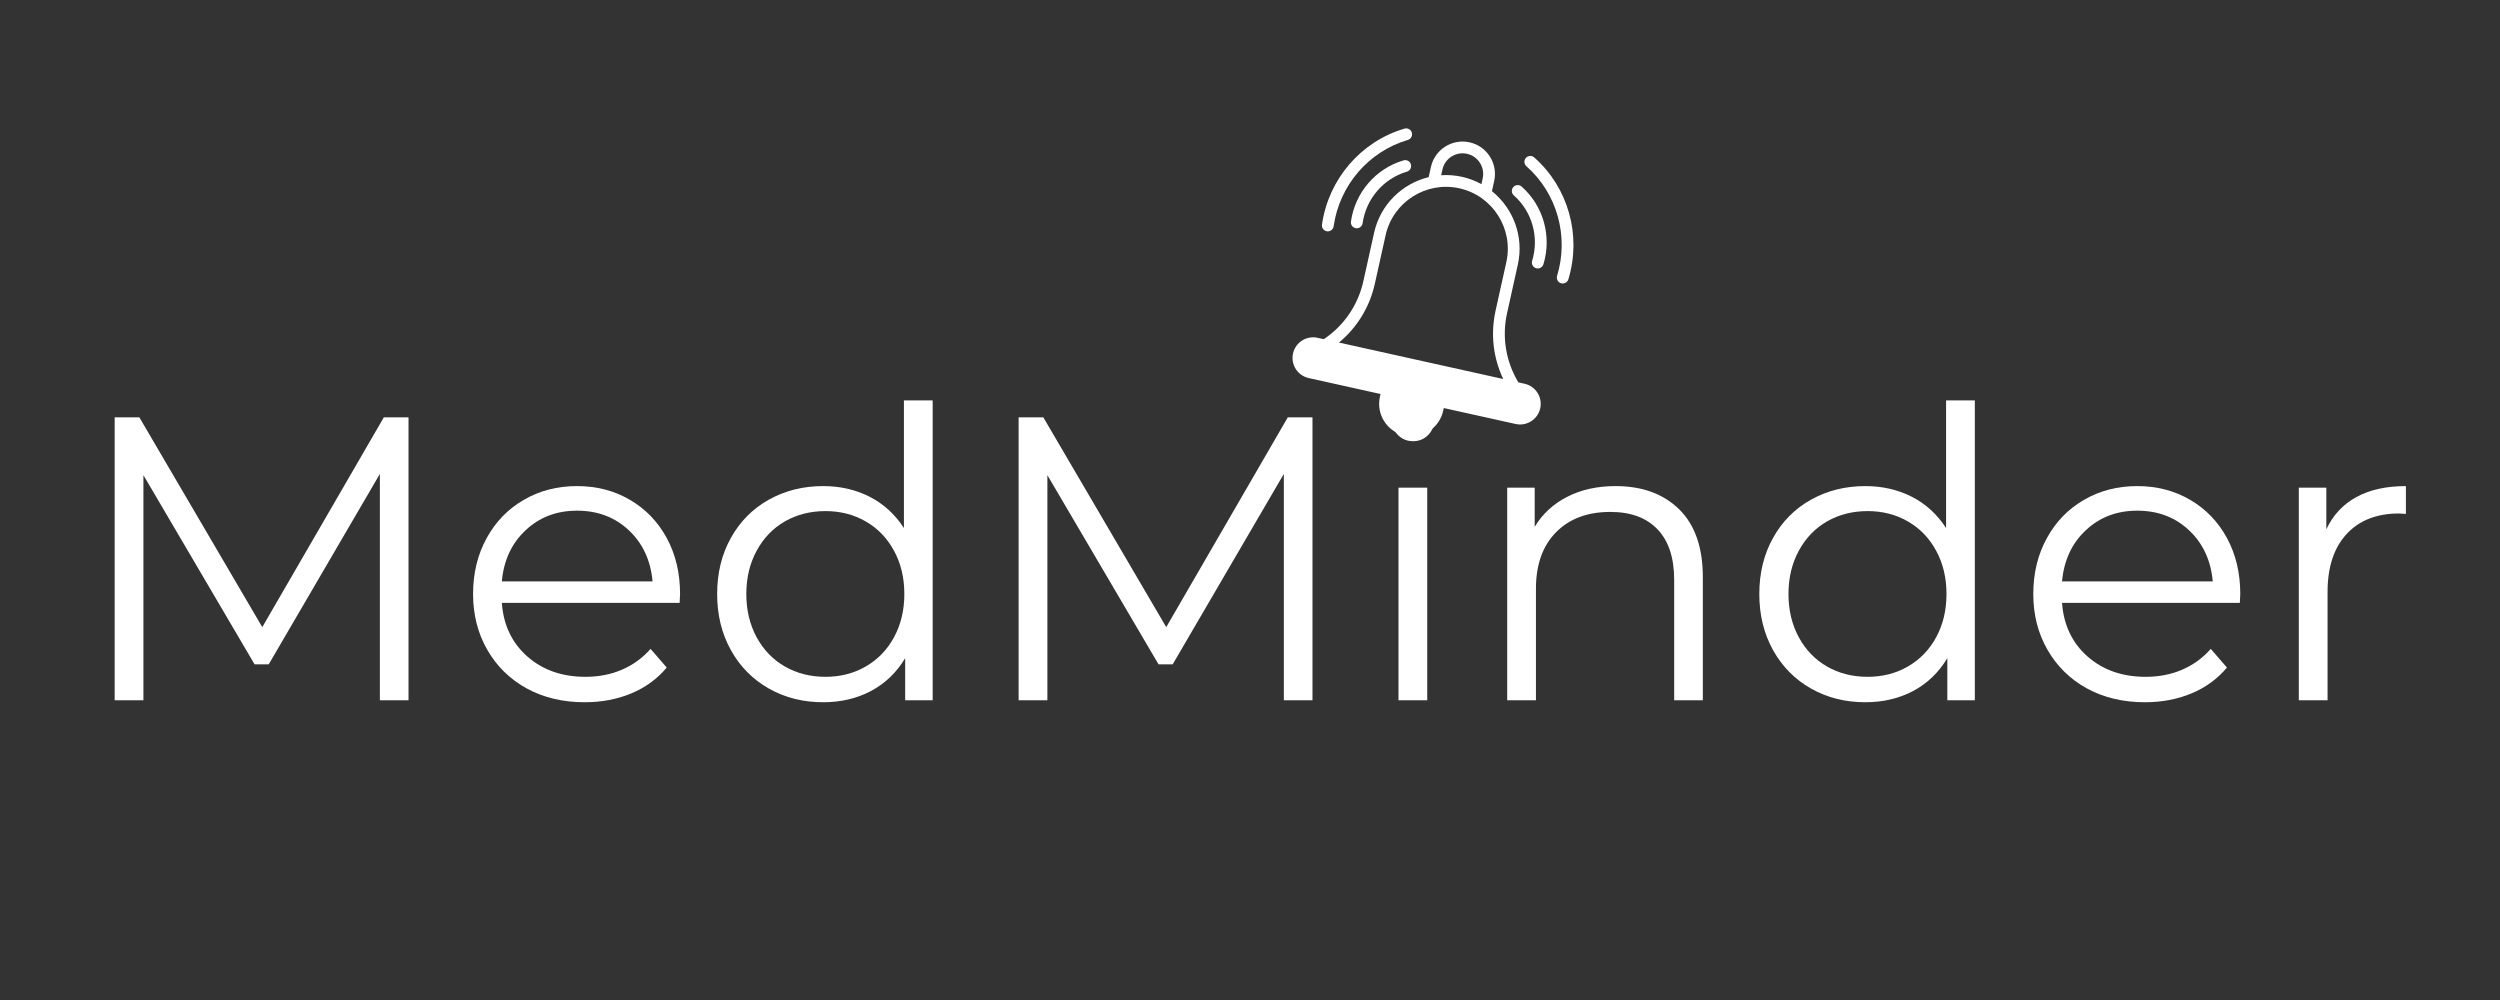 <svg xmlns="http://www.w3.org/2000/svg" xmlns:xlink="http://www.w3.org/1999/xlink" width="500" zoomAndPan="magnify" viewBox="0 0 375 150" height="200" preserveAspectRatio="xMidYMid meet" version="1.0"><rect x="0" y="0" width="375" height="150" fill="#333333" stroke="none"/><defs><g/><clipPath id="fea56bc072"><path d="M 193 21 L 232 21 L 232 66 L 193 66 Z M 193 21 " clip-rule="nonzero"/></clipPath><clipPath id="2dc6bd69a6"><path d="M 201.414 16.996 L 239.488 25.449 L 229.734 69.379 L 191.664 60.93 Z M 201.414 16.996 " clip-rule="nonzero"/></clipPath><clipPath id="360d763084"><path d="M 201.414 16.996 L 239.488 25.449 L 229.734 69.379 L 191.664 60.93 Z M 201.414 16.996 " clip-rule="nonzero"/></clipPath><clipPath id="fa0c56c1ad"><path d="M 226 27 L 232 27 L 232 41 L 226 41 Z M 226 27 " clip-rule="nonzero"/></clipPath><clipPath id="1af7014019"><path d="M 201.414 16.996 L 239.488 25.449 L 229.734 69.379 L 191.664 60.93 Z M 201.414 16.996 " clip-rule="nonzero"/></clipPath><clipPath id="755548033d"><path d="M 201.414 16.996 L 239.488 25.449 L 229.734 69.379 L 191.664 60.93 Z M 201.414 16.996 " clip-rule="nonzero"/></clipPath><clipPath id="530141defb"><path d="M 228 23 L 237 23 L 237 43 L 228 43 Z M 228 23 " clip-rule="nonzero"/></clipPath><clipPath id="a0990496c4"><path d="M 201.414 16.996 L 239.488 25.449 L 229.734 69.379 L 191.664 60.93 Z M 201.414 16.996 " clip-rule="nonzero"/></clipPath><clipPath id="1e64eefba7"><path d="M 201.414 16.996 L 239.488 25.449 L 229.734 69.379 L 191.664 60.93 Z M 201.414 16.996 " clip-rule="nonzero"/></clipPath><clipPath id="0f9fa64e30"><path d="M 202 24 L 212 24 L 212 35 L 202 35 Z M 202 24 " clip-rule="nonzero"/></clipPath><clipPath id="4fb572367f"><path d="M 201.414 16.996 L 239.488 25.449 L 229.734 69.379 L 191.664 60.93 Z M 201.414 16.996 " clip-rule="nonzero"/></clipPath><clipPath id="07d5b68e8c"><path d="M 201.414 16.996 L 239.488 25.449 L 229.734 69.379 L 191.664 60.93 Z M 201.414 16.996 " clip-rule="nonzero"/></clipPath><clipPath id="14e502d067"><path d="M 198 19 L 212 19 L 212 35 L 198 35 Z M 198 19 " clip-rule="nonzero"/></clipPath><clipPath id="faedd5ad05"><path d="M 201.414 16.996 L 239.488 25.449 L 229.734 69.379 L 191.664 60.93 Z M 201.414 16.996 " clip-rule="nonzero"/></clipPath><clipPath id="7576827577"><path d="M 201.414 16.996 L 239.488 25.449 L 229.734 69.379 L 191.664 60.93 Z M 201.414 16.996 " clip-rule="nonzero"/></clipPath><clipPath id="efdafced9e"><path d="M 207.723 57.25 L 215.566 57.25 L 215.566 65.094 L 207.723 65.094 Z M 207.723 57.25 " clip-rule="nonzero"/></clipPath><clipPath id="b0dc725475"><path d="M 211.645 57.25 C 209.477 57.25 207.723 59.008 207.723 61.172 C 207.723 63.336 209.477 65.094 211.645 65.094 C 213.809 65.094 215.566 63.336 215.566 61.172 C 215.566 59.008 213.809 57.25 211.645 57.25 Z M 211.645 57.25 " clip-rule="nonzero"/></clipPath></defs><g fill="#ffffff" fill-opacity="1"><g transform="translate(10.294, 105.039)"><g><path d="M 50.984 -42.438 L 50.984 0 L 46.688 0 L 46.688 -33.953 L 30.016 -5.391 L 27.891 -5.391 L 11.219 -33.766 L 11.219 0 L 6.906 0 L 6.906 -42.438 L 10.609 -42.438 L 29.047 -10.969 L 47.281 -42.438 Z M 50.984 -42.438 "/></g></g></g><g fill="#ffffff" fill-opacity="1"><g transform="translate(68.181, 105.039)"><g><path d="M 33.766 -14.609 L 7.094 -14.609 C 7.332 -11.297 8.602 -8.617 10.906 -6.578 C 13.219 -4.535 16.129 -3.516 19.641 -3.516 C 21.617 -3.516 23.438 -3.867 25.094 -4.578 C 26.75 -5.285 28.188 -6.328 29.406 -7.703 L 31.828 -4.906 C 30.41 -3.207 28.641 -1.914 26.516 -1.031 C 24.398 -0.145 22.066 0.297 19.516 0.297 C 16.242 0.297 13.344 -0.395 10.812 -1.781 C 8.289 -3.176 6.32 -5.109 4.906 -7.578 C 3.488 -10.047 2.781 -12.832 2.781 -15.938 C 2.781 -19.051 3.457 -21.844 4.812 -24.312 C 6.164 -26.781 8.023 -28.695 10.391 -30.062 C 12.754 -31.438 15.414 -32.125 18.375 -32.125 C 21.32 -32.125 23.969 -31.438 26.312 -30.062 C 28.656 -28.695 30.492 -26.789 31.828 -24.344 C 33.16 -21.895 33.828 -19.094 33.828 -15.938 Z M 18.375 -28.438 C 15.301 -28.438 12.723 -27.453 10.641 -25.484 C 8.555 -23.523 7.375 -20.973 7.094 -17.828 L 29.703 -17.828 C 29.422 -20.973 28.238 -23.523 26.156 -25.484 C 24.07 -27.453 21.477 -28.438 18.375 -28.438 Z M 18.375 -28.438 "/></g></g></g><g fill="#ffffff" fill-opacity="1"><g transform="translate(104.792, 105.039)"><g><path d="M 35.109 -44.984 L 35.109 0 L 30.984 0 L 30.984 -6.312 C 29.691 -4.164 27.984 -2.523 25.859 -1.391 C 23.734 -0.266 21.336 0.297 18.672 0.297 C 15.68 0.297 12.973 -0.383 10.547 -1.75 C 8.117 -3.125 6.219 -5.047 4.844 -7.516 C 3.469 -9.984 2.781 -12.789 2.781 -15.938 C 2.781 -19.094 3.469 -21.898 4.844 -24.359 C 6.219 -26.828 8.117 -28.738 10.547 -30.094 C 12.973 -31.445 15.68 -32.125 18.672 -32.125 C 21.254 -32.125 23.586 -31.586 25.672 -30.516 C 27.754 -29.453 29.461 -27.891 30.797 -25.828 L 30.797 -44.984 Z M 19.031 -3.516 C 21.258 -3.516 23.27 -4.031 25.062 -5.062 C 26.863 -6.094 28.281 -7.555 29.312 -9.453 C 30.344 -11.359 30.859 -13.52 30.859 -15.938 C 30.859 -18.363 30.344 -20.523 29.312 -22.422 C 28.281 -24.328 26.863 -25.797 25.062 -26.828 C 23.27 -27.859 21.258 -28.375 19.031 -28.375 C 16.77 -28.375 14.738 -27.859 12.938 -26.828 C 11.145 -25.797 9.734 -24.328 8.703 -22.422 C 7.672 -20.523 7.156 -18.363 7.156 -15.938 C 7.156 -13.52 7.672 -11.359 8.703 -9.453 C 9.734 -7.555 11.145 -6.094 12.938 -5.062 C 14.738 -4.031 16.77 -3.516 19.031 -3.516 Z M 19.031 -3.516 "/></g></g></g><g fill="#ffffff" fill-opacity="1"><g transform="translate(145.888, 105.039)"><g><path d="M 50.984 -42.438 L 50.984 0 L 46.688 0 L 46.688 -33.953 L 30.016 -5.391 L 27.891 -5.391 L 11.219 -33.766 L 11.219 0 L 6.906 0 L 6.906 -42.438 L 10.609 -42.438 L 29.047 -10.969 L 47.281 -42.438 Z M 50.984 -42.438 "/></g></g></g><g fill="#ffffff" fill-opacity="1"><g transform="translate(203.774, 105.039)"><g><path d="M 6 -31.891 L 10.312 -31.891 L 10.312 0 L 6 0 Z M 8.188 -38.859 C 7.301 -38.859 6.551 -39.16 5.938 -39.766 C 5.332 -40.367 5.031 -41.098 5.031 -41.953 C 5.031 -42.766 5.332 -43.473 5.938 -44.078 C 6.551 -44.68 7.301 -44.984 8.188 -44.984 C 9.07 -44.984 9.816 -44.688 10.422 -44.094 C 11.035 -43.508 11.344 -42.816 11.344 -42.016 C 11.344 -41.117 11.035 -40.367 10.422 -39.766 C 9.816 -39.16 9.07 -38.859 8.188 -38.859 Z M 8.188 -38.859 "/></g></g></g><g fill="#ffffff" fill-opacity="1"><g transform="translate(220.08, 105.039)"><g><path d="M 22.25 -32.125 C 26.25 -32.125 29.43 -30.961 31.797 -28.641 C 34.16 -26.316 35.344 -22.93 35.344 -18.484 L 35.344 0 L 31.047 0 L 31.047 -18.062 C 31.047 -21.375 30.211 -23.898 28.547 -25.641 C 26.891 -27.379 24.531 -28.25 21.469 -28.25 C 18.031 -28.25 15.312 -27.227 13.312 -25.188 C 11.312 -23.145 10.312 -20.328 10.312 -16.734 L 10.312 0 L 6 0 L 6 -31.891 L 10.125 -31.891 L 10.125 -26.016 C 11.289 -27.953 12.914 -29.453 15 -30.516 C 17.082 -31.586 19.5 -32.125 22.25 -32.125 Z M 22.25 -32.125 "/></g></g></g><g fill="#ffffff" fill-opacity="1"><g transform="translate(261.115, 105.039)"><g><path d="M 35.109 -44.984 L 35.109 0 L 30.984 0 L 30.984 -6.312 C 29.691 -4.164 27.984 -2.523 25.859 -1.391 C 23.734 -0.266 21.336 0.297 18.672 0.297 C 15.68 0.297 12.973 -0.383 10.547 -1.75 C 8.117 -3.125 6.219 -5.047 4.844 -7.516 C 3.469 -9.984 2.781 -12.789 2.781 -15.938 C 2.781 -19.094 3.469 -21.898 4.844 -24.359 C 6.219 -26.828 8.117 -28.738 10.547 -30.094 C 12.973 -31.445 15.68 -32.125 18.672 -32.125 C 21.254 -32.125 23.586 -31.586 25.672 -30.516 C 27.754 -29.453 29.461 -27.891 30.797 -25.828 L 30.797 -44.984 Z M 19.031 -3.516 C 21.258 -3.516 23.27 -4.031 25.062 -5.062 C 26.863 -6.094 28.281 -7.555 29.312 -9.453 C 30.344 -11.359 30.859 -13.52 30.859 -15.938 C 30.859 -18.363 30.344 -20.523 29.312 -22.422 C 28.281 -24.328 26.863 -25.797 25.062 -26.828 C 23.27 -27.859 21.258 -28.375 19.031 -28.375 C 16.77 -28.375 14.738 -27.859 12.938 -26.828 C 11.145 -25.797 9.734 -24.328 8.703 -22.422 C 7.672 -20.523 7.156 -18.363 7.156 -15.938 C 7.156 -13.52 7.672 -11.359 8.703 -9.453 C 9.734 -7.555 11.145 -6.094 12.938 -5.062 C 14.738 -4.031 16.77 -3.516 19.031 -3.516 Z M 19.031 -3.516 "/></g></g></g><g fill="#ffffff" fill-opacity="1"><g transform="translate(302.212, 105.039)"><g><path d="M 33.766 -14.609 L 7.094 -14.609 C 7.332 -11.297 8.602 -8.617 10.906 -6.578 C 13.219 -4.535 16.129 -3.516 19.641 -3.516 C 21.617 -3.516 23.438 -3.867 25.094 -4.578 C 26.75 -5.285 28.188 -6.328 29.406 -7.703 L 31.828 -4.906 C 30.41 -3.207 28.641 -1.914 26.516 -1.031 C 24.398 -0.145 22.066 0.297 19.516 0.297 C 16.242 0.297 13.344 -0.395 10.812 -1.781 C 8.289 -3.176 6.32 -5.109 4.906 -7.578 C 3.488 -10.047 2.781 -12.832 2.781 -15.938 C 2.781 -19.051 3.457 -21.844 4.812 -24.312 C 6.164 -26.781 8.023 -28.695 10.391 -30.062 C 12.754 -31.438 15.414 -32.125 18.375 -32.125 C 21.32 -32.125 23.969 -31.438 26.312 -30.062 C 28.656 -28.695 30.492 -26.789 31.828 -24.344 C 33.16 -21.895 33.828 -19.094 33.828 -15.938 Z M 18.375 -28.438 C 15.301 -28.438 12.723 -27.453 10.641 -25.484 C 8.555 -23.523 7.375 -20.973 7.094 -17.828 L 29.703 -17.828 C 29.422 -20.973 28.238 -23.523 26.156 -25.484 C 24.07 -27.453 21.477 -28.438 18.375 -28.438 Z M 18.375 -28.438 "/></g></g></g><g fill="#ffffff" fill-opacity="1"><g transform="translate(338.823, 105.039)"><g><path d="M 10.125 -25.641 C 11.133 -27.785 12.641 -29.398 14.641 -30.484 C 16.641 -31.578 19.113 -32.125 22.062 -32.125 L 22.062 -27.953 L 21.031 -28.016 C 17.676 -28.016 15.051 -26.984 13.156 -24.922 C 11.258 -22.859 10.312 -19.969 10.312 -16.25 L 10.312 0 L 6 0 L 6 -31.891 L 10.125 -31.891 Z M 10.125 -25.641 "/></g></g></g><g clip-path="url(#fea56bc072)"><g clip-path="url(#2dc6bd69a6)"><g clip-path="url(#360d763084)"><path fill="#ffffff" d="M 228.688 57.562 L 227.758 57.355 C 225.871 54.223 225.266 50.547 226.062 46.961 L 227.676 39.695 C 228.617 35.449 226.969 31.227 223.789 28.676 L 224.129 27.141 C 224.707 24.527 223.055 21.926 220.438 21.348 C 217.824 20.766 215.223 22.422 214.641 25.035 L 214.301 26.57 C 210.34 27.535 207.059 30.664 206.117 34.906 L 204.504 42.176 C 203.707 45.762 201.605 48.836 198.57 50.879 L 197.641 50.672 C 195.977 50.301 194.32 51.355 193.953 53.02 C 193.582 54.684 194.637 56.34 196.301 56.707 L 207.082 59.102 L 206.984 59.531 C 206.406 62.148 208.059 64.746 210.676 65.328 C 213.289 65.91 215.891 64.254 216.473 61.637 L 216.566 61.207 L 227.348 63.598 C 229.012 63.969 230.664 62.914 231.035 61.25 C 231.406 59.586 230.352 57.934 228.688 57.562 Z M 216.367 25.418 C 216.734 23.754 218.391 22.703 220.055 23.07 C 221.719 23.441 222.773 25.094 222.402 26.758 L 222.211 27.621 C 220.375 26.609 218.27 26.145 216.176 26.281 Z M 206.227 42.559 L 207.84 35.289 C 208.949 30.297 213.914 27.137 218.906 28.246 C 223.898 29.355 227.059 34.316 225.953 39.312 L 224.34 46.578 C 223.562 50.082 223.969 53.66 225.484 56.852 L 200.844 51.383 C 203.566 49.133 205.449 46.062 206.227 42.559 Z M 214.746 61.254 C 214.379 62.918 212.723 63.973 211.059 63.602 C 209.395 63.234 208.34 61.578 208.711 59.914 L 208.805 59.484 L 214.844 60.824 Z M 214.746 61.254 " fill-opacity="1" fill-rule="nonzero"/></g></g></g><g clip-path="url(#fa0c56c1ad)"><g clip-path="url(#1af7014019)"><g clip-path="url(#755548033d)"><path fill="#ffffff" d="M 227.074 29.309 C 229.824 31.734 230.902 35.59 229.82 39.129 C 229.68 39.594 229.941 40.09 230.41 40.23 C 230.875 40.375 231.371 40.109 231.512 39.645 C 232.793 35.445 231.508 30.867 228.242 27.984 C 227.879 27.66 227.32 27.695 226.996 28.062 C 226.676 28.426 226.707 28.984 227.074 29.309 Z M 227.074 29.309 " fill-opacity="1" fill-rule="nonzero"/></g></g></g><g clip-path="url(#530141defb)"><g clip-path="url(#a0990496c4)"><g clip-path="url(#1e64eefba7)"><path fill="#ffffff" d="M 228.961 24.934 C 233.566 29 235.371 35.453 233.562 41.383 C 233.422 41.848 233.684 42.344 234.152 42.484 C 234.613 42.625 235.109 42.367 235.254 41.898 C 237.262 35.309 235.25 28.133 230.129 23.609 C 229.766 23.289 229.207 23.324 228.883 23.688 C 228.559 24.055 228.594 24.613 228.961 24.934 Z M 228.961 24.934 " fill-opacity="1" fill-rule="nonzero"/></g></g></g><g clip-path="url(#0f9fa64e30)"><g clip-path="url(#4fb572367f)"><g clip-path="url(#07d5b68e8c)"><path fill="#ffffff" d="M 202.641 33.234 C 202.574 33.695 202.879 34.125 203.324 34.223 C 203.828 34.336 204.32 33.992 204.391 33.484 C 204.91 29.82 207.52 26.785 211.035 25.75 C 211.504 25.609 211.77 25.121 211.633 24.652 C 211.496 24.184 211.004 23.914 210.535 24.055 C 206.355 25.285 203.258 28.887 202.641 33.234 Z M 202.641 33.234 " fill-opacity="1" fill-rule="nonzero"/></g></g></g><g clip-path="url(#14e502d067)"><g clip-path="url(#faedd5ad05)"><g clip-path="url(#7576827577)"><path fill="#ffffff" d="M 199.047 34.695 C 199.531 34.762 199.977 34.426 200.047 33.941 C 200.918 27.809 205.285 22.723 211.176 20.988 C 211.645 20.852 211.91 20.359 211.773 19.891 C 211.637 19.422 211.145 19.156 210.676 19.293 C 204.125 21.223 199.266 26.875 198.297 33.695 C 198.23 34.18 198.566 34.625 199.047 34.695 Z M 199.047 34.695 " fill-opacity="1" fill-rule="nonzero"/></g></g></g><g clip-path="url(#efdafced9e)"><g clip-path="url(#b0dc725475)"><path fill="#ffffff" d="M 207.723 57.25 L 215.566 57.25 L 215.566 65.094 L 207.723 65.094 Z M 207.723 57.25 " fill-opacity="1" fill-rule="nonzero"/></g></g></svg>